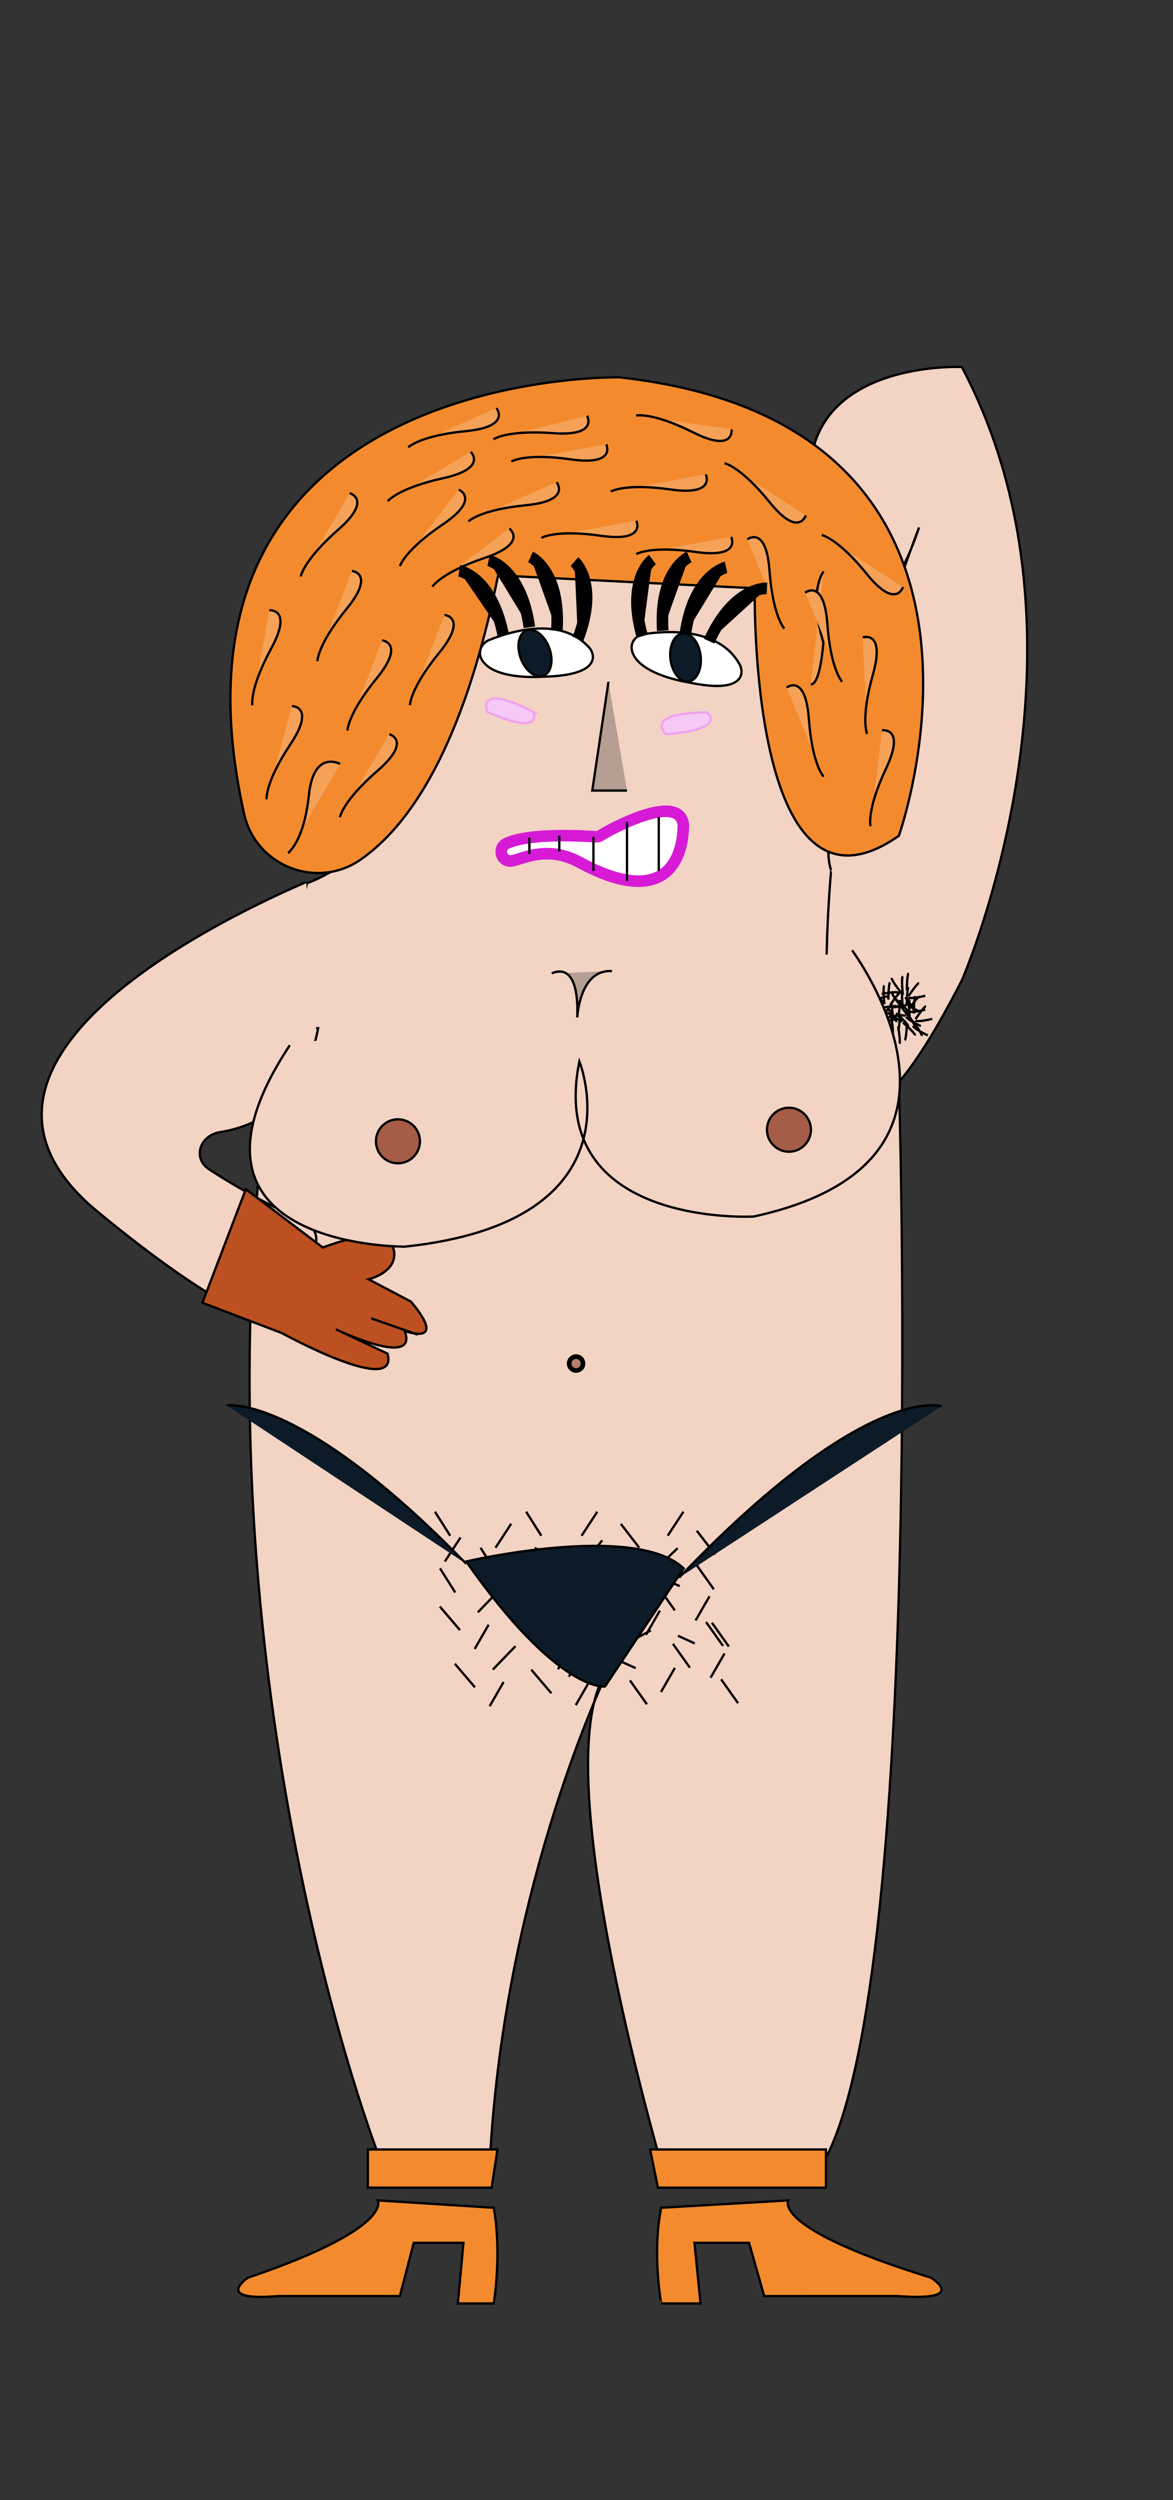 <svg xmlns="http://www.w3.org/2000/svg" width="507" height="1080" viewBox="0 0 507 1080">
  <rect x="0" y="0" width="507" height="1080" fill="#333333" stroke="none"/>
  <defs>
    <style>
      .cls-1, .cls-13 {
        fill: #fff;
      }

      .cls-1, .cls-10, .cls-11, .cls-2, .cls-3, .cls-5, .cls-6, .cls-7, .cls-8, .cls-9 {
        stroke: #000;
      }

      .cls-1, .cls-10, .cls-11, .cls-12, .cls-13, .cls-2, .cls-3, .cls-4, .cls-5, .cls-6, .cls-7, .cls-8, .cls-9 {
        stroke-miterlimit: 10;
      }

      .cls-2 {
        fill: #f3d3c3;
      }

      .cls-3 {
        fill: #b77d6d;
        stroke-width: 2px;
      }

      .cls-4 {
        stroke: #050000;
      }

      .cls-5 {
        fill: #bc5020;
      }

      .cls-6 {
        fill: #b69e92;
      }

      .cls-7 {
        fill: #a55d48;
      }

      .cls-8 {
        fill: #0d1b28;
      }

      .cls-9 {
        fill: #f38b2e;
      }

      .cls-10 {
        fill: #f5a258;
      }

      .cls-11 {
        fill: #020100;
      }

      .cls-11, .cls-13 {
        stroke-width: 5px;
      }

      .cls-12 {
        fill: #f5c8f5;
        stroke: #efa3ef;
      }

      .cls-13 {
        stroke: #d61ad6;
      }
    </style>
  </defs>
  <title>nøgen_dame</title>
  <g id="Kroppen">
    <path class="cls-1" d="M371,368.5s-25.26,65,17.57,101"/>
    <circle class="cls-1" cx="257" cy="599" r="3.5"/>
    <path class="cls-2" d="M388.58,469.5s13.17,429-40.63,475h-59.3s-56-186-25.26-224c0,0-45,91-51.61,212l-48.31-2s-101-260-30.75-549c0,0,69.18-22,75.77-141l126.28,10s-16.47,85,36.24,118"/>
    <circle class="cls-3" cx="249" cy="589" r="3"/>
    <g>
      <g>
        <line class="cls-4" x1="188" y1="653" x2="194.57" y2="663.39"/>
        <line class="cls-4" x1="220.95" y1="658.2" x2="214.17" y2="668.58"/>
        <line class="cls-4" x1="295.39" y1="653.01" x2="288.61" y2="663.38"/>
        <line class="cls-4" x1="268.33" y1="658.25" x2="276.26" y2="668.53"/>
        <line class="cls-4" x1="227.41" y1="653" x2="233.98" y2="663.39"/>
        <line class="cls-4" x1="258.17" y1="653.01" x2="251.39" y2="663.38"/>
        <line class="cls-4" x1="301.17" y1="661.22" x2="309.1" y2="671.5"/>
        <line class="cls-4" x1="199.05" y1="664.14" x2="192.28" y2="674.51"/>
        <line class="cls-4" x1="207.71" y1="668.58" x2="214.27" y2="678.97"/>
        <line class="cls-4" x1="231.11" y1="668.64" x2="238.13" y2="672.03"/>
        <line class="cls-4" x1="260.3" y1="665.37" x2="257.11" y2="669.37"/>
        <line class="cls-4" x1="246.43" y1="668.64" x2="254.37" y2="678.92"/>
        <line class="cls-4" x1="264.74" y1="668.59" x2="257.96" y2="678.97"/>
        <line class="cls-4" x1="292.89" y1="668.78" x2="282.35" y2="678.78"/>
        <line class="cls-4" x1="190.19" y1="677.49" x2="196.76" y2="687.88"/>
        <line class="cls-4" x1="204.83" y1="679.03" x2="211.86" y2="682.42"/>
        <line class="cls-4" x1="238.12" y1="677.33" x2="223.38" y2="684.9"/>
      </g>
      <g>
        <line class="cls-4" x1="312.51" y1="710.98" x2="305.19" y2="700.67"/>
        <line class="cls-4" x1="279.2" y1="706.18" x2="285.22" y2="695.73"/>
        <line class="cls-4" x1="205.17" y1="712.28" x2="211.19" y2="701.82"/>
        <line class="cls-4" x1="231.84" y1="706.71" x2="223.16" y2="696.53"/>
        <line class="cls-4" x1="273.12" y1="711.46" x2="265.8" y2="701.15"/>
        <line class="cls-4" x1="242.38" y1="711.82" x2="248.39" y2="701.37"/>
        <line class="cls-4" x1="198.79" y1="704.14" x2="190.11" y2="693.96"/>
        <line class="cls-4" x1="300.65" y1="699.98" x2="306.67" y2="689.53"/>
        <line class="cls-4" x1="291.68" y1="695.64" x2="284.36" y2="685.33"/>
        <line class="cls-4" x1="268.28" y1="695.87" x2="261.02" y2="692.56"/>
        <line class="cls-4" x1="239.34" y1="699.49" x2="242.24" y2="695.46"/>
        <line class="cls-4" x1="252.96" y1="696.06" x2="244.28" y2="685.88"/>
        <line class="cls-4" x1="234.67" y1="696.33" x2="240.69" y2="685.87"/>
        <line class="cls-4" x1="206.51" y1="696.48" x2="216.33" y2="686.35"/>
        <line class="cls-4" x1="308.54" y1="686.53" x2="301.22" y2="676.22"/>
        <line class="cls-4" x1="293.79" y1="685.16" x2="286.52" y2="681.86"/>
        <line class="cls-4" x1="260.64" y1="687.27" x2="274.82" y2="679.53"/>
      </g>
      <g>
        <line class="cls-4" x1="319" y1="735.7" x2="311.68" y2="725.4"/>
        <line class="cls-4" x1="285.69" y1="730.9" x2="291.71" y2="720.45"/>
        <line class="cls-4" x1="211.66" y1="737" x2="217.67" y2="726.55"/>
        <line class="cls-4" x1="238.32" y1="731.43" x2="229.64" y2="721.25"/>
        <line class="cls-4" x1="279.61" y1="736.18" x2="272.28" y2="725.88"/>
        <line class="cls-4" x1="248.86" y1="736.55" x2="254.88" y2="726.1"/>
        <line class="cls-4" x1="205.28" y1="728.86" x2="196.6" y2="718.68"/>
        <line class="cls-4" x1="307.14" y1="724.7" x2="313.16" y2="714.25"/>
        <line class="cls-4" x1="298.17" y1="720.36" x2="290.84" y2="710.06"/>
        <line class="cls-4" x1="274.77" y1="720.59" x2="267.5" y2="717.29"/>
        <line class="cls-4" x1="245.83" y1="724.22" x2="248.73" y2="720.18"/>
        <line class="cls-4" x1="259.45" y1="720.78" x2="250.77" y2="710.6"/>
        <line class="cls-4" x1="241.16" y1="721.05" x2="247.18" y2="710.6"/>
        <line class="cls-4" x1="213" y1="721.21" x2="222.81" y2="711.08"/>
        <line class="cls-4" x1="315.03" y1="711.25" x2="307.7" y2="700.94"/>
        <line class="cls-4" x1="300.28" y1="709.89" x2="293.01" y2="706.58"/>
        <line class="cls-4" x1="267.13" y1="711.99" x2="281.31" y2="704.25"/>
      </g>
    </g>
  </g>
  <g id="arme">
    <path class="cls-2" d="M132.39,381c-42.07,18.19-166.52,79.7-90,142.56,84.72,69.58,89.74,44.8,90,40.91,0-.41.07-.81.13-1.21l4.09-26.82c.56-3.71-1.61-7.27-5.47-9A315.35,315.35,0,0,1,90.5,505.2c-7.31-4.68-4.43-14.7,4.72-16.18,17.07-2.75,36.19-13.24,42.29-44.87a5.52,5.52,0,0,1-.91-.11"/>
    <path class="cls-1" d="M357.34,410.53c-.83,37.71,2.56,88.79,30.15,58"/>
    <path class="cls-1" d="M359.25,375.9s-1.49,15.61-1.91,34.63"/>
    <path class="cls-2" d="M387.49,468.57c7.49-8.35,16.77-22.73,28.22-45.05,0,0,63.65-144.93,0-265,0,0-66.72-3.1-65.7,48.66s18.48,60,18.48,60,16.43-2.07,28.74-39.34c0,0-47.22,124.23-38,148"/>
    <g>
      <g>
        <path class="cls-1" d="M382.25,425.71c-.82.77,0,8.08,0,8.08"/>
        <path class="cls-1" d="M389.24,428.67c-.91.06-4.52,5.58-4.52,5.58"/>
        <path class="cls-1" d="M383.71,437.13c.14,1.23,6.29,4.12,6.29,4.12"/>
        <path class="cls-1" d="M387.36,441.5c.29-1.14-4.09-6.71-4.09-6.71"/>
        <path class="cls-1" d="M380.06,443.35c.72-.61.93-7.42.93-7.42"/>
        <path class="cls-1" d="M380.38,432.92c-.75-.93-7.3.46-7.3.46"/>
        <path class="cls-1" d="M384.51,441.31c.07-1.19-5.27-5.6-5.27-5.6"/>
        <path class="cls-1" d="M377.74,444.83c.59-.77-.52-7.47-.52-7.47"/>
        <path class="cls-1" d="M376.05,434.56c-.91-.74-7.05,2.16-7.05,2.16"/>
        <path class="cls-1" d="M377.46,426.43c-.26,1.15,4.24,6.59,4.24,6.59"/>
        <path class="cls-1" d="M384.71,424.37c-.71.63-.75,7.44-.75,7.44"/>
        <path class="cls-1" d="M384.64,434.81c.77.91,7.29-.68,7.29-.68"/>
      </g>
      <g>
        <path class="cls-1" d="M393.25,431.71c-.82.77,0,8.08,0,8.08"/>
        <path class="cls-1" d="M400.24,434.67c-.91.06-4.52,5.58-4.52,5.58"/>
        <path class="cls-1" d="M394.71,443.13c.14,1.23,6.29,4.12,6.29,4.12"/>
        <path class="cls-1" d="M398.36,447.5c.29-1.14-4.09-6.71-4.09-6.71"/>
        <path class="cls-1" d="M391.06,449.35c.72-.61.93-7.42.93-7.42"/>
        <path class="cls-1" d="M391.38,438.92c-.75-.93-7.3.46-7.3.46"/>
        <path class="cls-1" d="M395.51,447.31c.07-1.19-5.27-5.6-5.27-5.6"/>
        <path class="cls-1" d="M388.74,450.83c.59-.77-.52-7.47-.52-7.47"/>
        <path class="cls-1" d="M387.05,440.56c-.91-.74-7.05,2.16-7.05,2.16"/>
        <path class="cls-1" d="M388.46,432.43c-.26,1.15,4.24,6.59,4.24,6.59"/>
        <path class="cls-1" d="M395.71,430.37c-.71.63-.75,7.44-.75,7.44"/>
        <path class="cls-1" d="M395.64,440.81c.77.91,7.29-.68,7.29-.68"/>
      </g>
      <g>
        <path class="cls-1" d="M390.25,421.71c-.82.77,0,8.08,0,8.08"/>
        <path class="cls-1" d="M397.24,424.67c-.91.06-4.52,5.58-4.52,5.58"/>
        <path class="cls-1" d="M391.71,433.13c.14,1.23,6.29,4.12,6.29,4.12"/>
        <path class="cls-1" d="M395.36,437.5c.29-1.14-4.09-6.71-4.09-6.71"/>
        <path class="cls-1" d="M388.06,439.35c.72-.61.93-7.42.93-7.42"/>
        <path class="cls-1" d="M388.38,428.92c-.75-.93-7.3.46-7.3.46"/>
        <path class="cls-1" d="M392.51,437.31c.07-1.19-5.27-5.6-5.27-5.6"/>
        <path class="cls-1" d="M385.74,440.83c.59-.77-.52-7.47-.52-7.47"/>
        <path class="cls-1" d="M384.05,430.56c-.91-.74-7.05,2.16-7.05,2.16"/>
        <path class="cls-1" d="M385.46,422.43c-.26,1.15,4.24,6.59,4.24,6.59"/>
        <path class="cls-1" d="M392.71,420.37c-.71.63-.75,7.44-.75,7.44"/>
        <path class="cls-1" d="M392.64,430.81c.77.91,7.29-.68,7.29-.68"/>
      </g>
      <g>
        <path class="cls-1" d="M390.25,427.71c-.82.77,0,8.08,0,8.08"/>
        <path class="cls-1" d="M397.24,430.67c-.91.06-4.52,5.58-4.52,5.58"/>
        <path class="cls-1" d="M391.71,439.13c.14,1.23,6.29,4.12,6.29,4.12"/>
        <path class="cls-1" d="M395.36,443.5c.29-1.14-4.09-6.71-4.09-6.71"/>
        <path class="cls-1" d="M388.06,445.35c.72-.61.93-7.42.93-7.42"/>
        <path class="cls-1" d="M388.38,434.92c-.75-.93-7.3.46-7.3.46"/>
        <path class="cls-1" d="M392.51,443.31c.07-1.19-5.27-5.6-5.27-5.6"/>
        <path class="cls-1" d="M385.74,446.83c.59-.77-.52-7.47-.52-7.47"/>
        <path class="cls-1" d="M384.05,436.56c-.91-.74-7.05,2.16-7.05,2.16"/>
        <path class="cls-1" d="M385.46,428.43c-.26,1.15,4.24,6.59,4.24,6.59"/>
        <path class="cls-1" d="M392.71,426.37c-.71.63-.75,7.44-.75,7.44"/>
        <path class="cls-1" d="M392.64,436.81c.77.91,7.29-.68,7.29-.68"/>
      </g>
    </g>
    <path class="cls-5" d="M106.25,513.69,87.49,562.75l34.32,13.08s50.9,28,45.68,8.89l-22.31-10.5s35.84,17.2,29.76.72c0,0,19.16,7,2.69-12.69l-18.3-9.63s18.61-4.53,7.66-19.21c0,0-8-1.73-27.48,5.46Z"/>
    <path class="cls-2" d="M180.5,576.5l-20-7Z"/>
  </g>
  <g id="Layer_5" data-name="Layer 5">
    <path class="cls-2" d="M368.29,410.5s68,91-42.53,115c0,0-89.92,5-75.34-67,0,0,28,69-75.33,80,0,0-98,.91-57.12-74.91,2.07-3.83,4.49-7.86,7.3-12.09"/>
    <path class="cls-6" d="M238.5,420.5s12-7,11,19c0,0,1-21,15-20"/>
    <circle class="cls-7" cx="172" cy="493" r="9.5"/>
    <circle class="cls-7" cx="341" cy="488" r="9.5"/>
  </g>
  <g id="G-streng">
    <path class="cls-8" d="M201.5,674.5s73-17,94,3l-34,51S241.5,731.5,201.5,674.5Z"/>
    <path class="cls-8" d="M407,607.44s-32.43-10.72-113.5,74.06"/>
    <path class="cls-8" d="M98,607.09s31.66-5.38,103.5,68.41"/>
  </g>
  <g id="sko">
    <path class="cls-9" d="M213.41,953.68l-50.12-3.18s7.16,11.92-56.09,33.38c0,0-15.52,10.33,13.12,7.94h52.51l6-23h21.48L197.89,995h15.52S217,973.54,213.41,953.68Z"/>
    <path class="cls-9" d="M285.75,953.68l55-3.18s-7.86,11.92,61.6,33.38c0,0,17,10.33-14.41,7.94H330.31l-6.55-23h-23.6L302.79,995h-17S281.82,973.54,285.75,953.68Z"/>
    <polygon class="cls-9" points="357 928.5 281 928.5 284.38 945 357 945 357 928.5"/>
    <polygon class="cls-9" points="159 928.5 215 928.5 212.51 945 159 945 159 928.5"/>
  </g>
  <g id="hår">
    <path class="cls-9" d="M267.84,163S62.58,158.76,105.49,351.49c5,22.58,31.38,33,50.38,19.83,20.7-14.38,44.28-47.79,59.42-122.77l110.93,5.57S323.3,406.61,388.5,361.05C388.5,361.05,451.74,183.46,267.84,163Z"/>
    <g>
      <path class="cls-10" d="M356,246.85s-6.87,8-.13,30.73c0,0-1.2,18.08-5.41,18.06"/>
      <path class="cls-10" d="M124.5,368.5s6.95-5.14,9-25S147,330,147,330"/>
      <path class="cls-10" d="M339,271.5s-4.95-5.14-6.4-25S323,233,323,233"/>
      <path class="cls-10" d="M364,294.5s-4.95-5.14-6.4-25S348,256,348,256"/>
      <path class="cls-10" d="M356,335.5s-4.95-5.14-6.4-25S340,297,340,297"/>
      <path class="cls-10" d="M146.93,353s1.17-7,16.26-20.08,5.09-15.75,5.09-15.75"/>
      <path class="cls-10" d="M115.22,345.26s-.76-7.09,10.28-23.71.67-16.53.67-16.53"/>
      <path class="cls-10" d="M109.09,304.7s-1.4-7,8.11-24.54-.82-16.53-.82-16.53"/>
      <path class="cls-10" d="M186.88,253.44s3.74-6.07,22.64-12.46,10.64-12.67,10.64-12.67"/>
      <path class="cls-10" d="M150.2,315.58s0-7.13,12.6-22.56,2.32-16.39,2.32-16.39"/>
      <path class="cls-10" d="M137.2,285.58s0-7.13,12.6-22.56,2.32-16.39,2.32-16.39"/>
      <path class="cls-10" d="M177.2,304.58s0-7.13,12.6-22.56,2.32-16.39,2.32-16.39"/>
      <path class="cls-10" d="M130,249s1.13-7,16.15-20.17,5-15.78,5-15.78"/>
      <path class="cls-10" d="M172.87,244.53s2-6.84,18.51-18,6.89-15,6.89-15"/>
      <path class="cls-10" d="M376.26,356.88s-1.78-6.9,6.73-24.95-1.74-16.45-1.74-16.45"/>
      <path class="cls-10" d="M374.77,317s-2.89-6.51,2.54-25.71-4.42-15.95-4.42-15.95"/>
      <path class="cls-10" d="M167.6,216.5s4.37-5.63,23.86-9.92,12-11.43,12-11.43"/>
      <path class="cls-10" d="M202.46,225.24s5-5.07,24.86-7,13.24-9.94,13.24-9.94"/>
      <path class="cls-10" d="M176.46,193.24s5-5.07,24.86-7,13.24-9.94,13.24-9.94"/>
      <path class="cls-10" d="M355.16,231.1s7,1.39,19.54,16.9,15.58,5.59,15.58,5.59"/>
      <path class="cls-10" d="M313.16,200.1s7,1.39,19.54,16.9,15.58,5.59,15.58,5.59"/>
      <path class="cls-10" d="M275,239.35s6.07-3.74,25.82-.91,15.22-6.5,15.22-6.5"/>
      <path class="cls-10" d="M234,232.35s6.07-3.74,25.82-.91,15.22-6.5,15.22-6.5"/>
      <path class="cls-10" d="M264,212.35s6.07-3.74,25.82-.91,15.22-6.5,15.22-6.5"/>
      <path class="cls-10" d="M221,199.35s6.07-3.74,25.82-.91,15.22-6.5,15.22-6.5"/>
      <path class="cls-10" d="M274.94,179.51s6.94-1.62,24.78,7.32,16.49-1.35,16.49-1.35"/>
      <path class="cls-10" d="M213.29,189.77s5.81-4.14,25.7-2.66,14.74-7.52,14.74-7.52"/>
    </g>
  </g>
  <g id="ansigtet">
    <g>
      <path class="cls-1" d="M211.52,276.43c9.1-3.68,30.62-10.3,42.91,3.06a6.35,6.35,0,0,1,1.83,4c.13,3.33-2.76,8.39-21.18,8.81l-.37,0c-2,.15-21.57,1.36-26.5-7.43C206.4,281.63,208,277.86,211.52,276.43Z"/>
      <ellipse class="cls-8" cx="231.23" cy="282.1" rx="6.55" ry="10.46" transform="translate(-83.67 98.02) rotate(-20.35)"/>
    </g>
    <g>
      <path class="cls-1" d="M278.42,273.91c9.72-1.47,32.24-2.94,41.14,12.89a6.42,6.42,0,0,1,.85,4.3c-.64,3.27-4.63,7.52-22.69,3.68l-.37-.07c-2-.32-21.34-3.66-24.11-13.35C272.21,277.79,274.61,274.49,278.42,273.91Z"/>
      <ellipse class="cls-8" cx="296.32" cy="283.98" rx="6.56" ry="10.46" transform="translate(-32.54 38.42) rotate(-7.03)"/>
    </g>
    <path class="cls-11" d="M198.47,246.55s14.12,2.35,19.07,27.95"/>
    <polyline class="cls-6" points="263 294.5 256 341.5 271 341.5"/>
    <path class="cls-12" d="M210.5,307.5s-5-13,20,0C230.5,307.5,235.5,318.5,210.5,307.5Z"/>
    <path class="cls-12" d="M287.91,317.2s-10.57-9.07,17.6-9.5C305.51,307.7,315.14,315,287.91,317.2Z"/>
    <path class="cls-11" d="M211.2,242.08s14,3.07,17.61,28.89"/>
    <path class="cls-11" d="M229.31,240.57s13.07,5.84,11.38,31.86"/>
    <path class="cls-11" d="M248.3,242.57s10.73,9.37,1.5,33.37"/>
    <path class="cls-11" d="M282,241.7s-11.5,8.41-4.39,33.12"/>
    <path class="cls-11" d="M297.84,240.57s-13.07,5.84-11.38,31.86"/>
    <path class="cls-11" d="M313.81,245.08s-14,3.07-17.61,28.89"/>
    <path class="cls-11" d="M331.49,254.15s-14.28-1-25,22.8"/>
    <path class="cls-13" d="M219.11,364.26c5.87-2.57,17.23-4.11,38.29-2.83a3.45,3.45,0,0,0,2.05-.42c5.92-3.75,34.6-18.81,35.92-4.52a16.77,16.77,0,0,1-.12,2c-.42,10.49-6.27,34.8-44.75,14-13.72-7.41-24.17-1.65-29-.67S214.74,366.16,219.11,364.26Z"/>
    <line class="cls-1" x1="284.74" y1="352.96" x2="284.74" y2="376.22"/>
    <line class="cls-1" x1="271" y1="355.04" x2="271" y2="380.65"/>
    <line class="cls-1" x1="256.5" y1="361.5" x2="256.5" y2="376.22"/>
    <line class="cls-1" x1="241.74" y1="360.98" x2="241.74" y2="367.85"/>
    <line class="cls-1" x1="228.81" y1="361.82" x2="228.81" y2="368.86"/>
  </g>
</svg>
